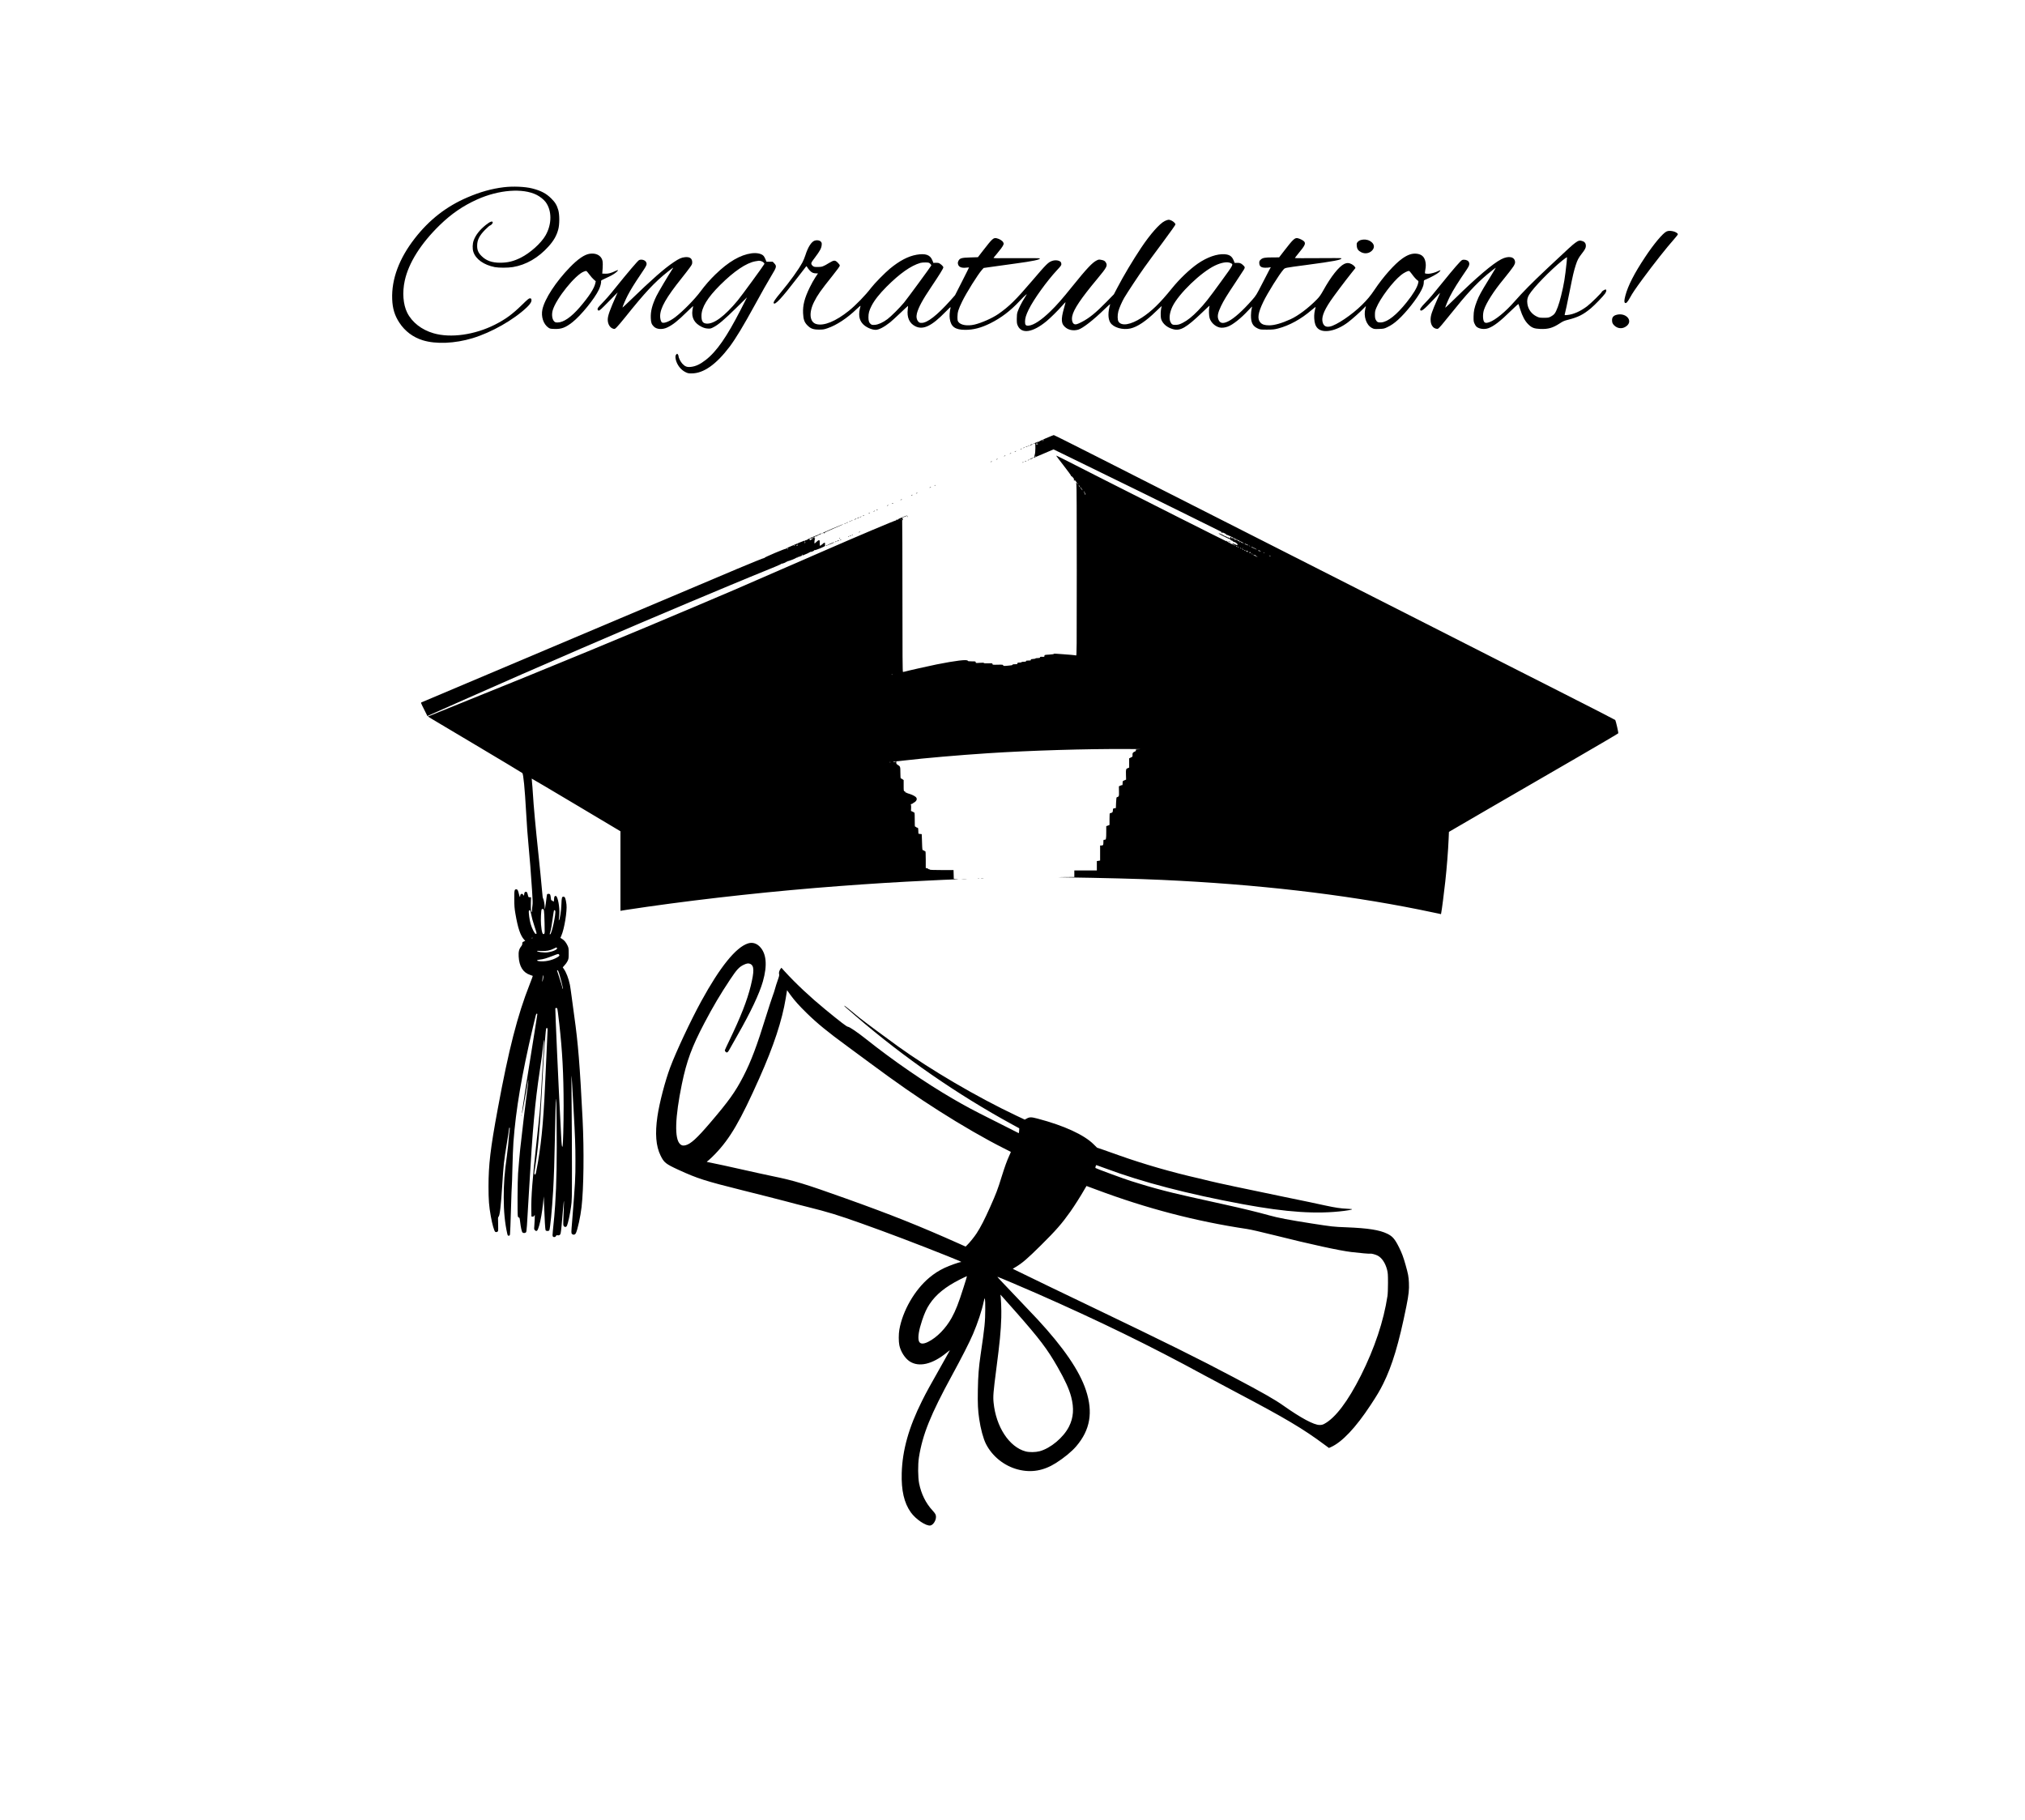 <?xml version="1.0" standalone="no"?>
<!DOCTYPE svg PUBLIC "-//W3C//DTD SVG 20010904//EN"
 "http://www.w3.org/TR/2001/REC-SVG-20010904/DTD/svg10.dtd">
<svg version="1.0" xmlns="http://www.w3.org/2000/svg"
 width="4948pt" height="4447pt" viewBox="0 0 4948 4447"
 preserveAspectRatio="xMidYMid meet">

<g transform="translate(0,4447) scale(0.1,-0.1)"
fill="#000000" stroke="none">
<path d="M12310 39895 c-296 -36 -578 -115 -890 -249 -511 -219 -931 -546
-1284 -1000 -383 -491 -571 -996 -553 -1484 8 -230 61 -404 177 -579 135 -206
331 -353 568 -427 321 -100 785 -81 1218 50 464 140 1005 448 1330 757 83 78
119 141 109 187 -6 25 -11 30 -37 30 -26 0 -56 -25 -197 -163 -233 -228 -404
-352 -661 -482 -494 -248 -1078 -330 -1495 -209 -292 84 -526 267 -644 501
-101 202 -124 496 -61 785 95 435 393 907 856 1358 284 276 567 470 913 626
529 238 1117 283 1456 111 78 -39 172 -114 215 -171 158 -209 158 -544 0 -819
-108 -189 -375 -429 -605 -544 -176 -88 -318 -123 -505 -123 -202 0 -342 51
-456 166 -76 76 -105 144 -105 245 -1 144 53 251 197 397 56 56 109 102 117
102 20 0 67 49 67 70 0 50 -64 28 -172 -59 -148 -119 -246 -245 -294 -377 -29
-80 -33 -204 -7 -280 60 -180 256 -318 523 -371 101 -19 320 -19 442 1 324 53
625 228 874 507 126 141 194 260 235 414 33 119 33 357 1 470 -36 123 -76 190
-172 285 -123 123 -253 191 -465 245 -177 45 -470 57 -695 30z"/>
<path d="M28459 39068 c-126 -62 -353 -320 -577 -655 -200 -300 -432 -688
-579 -971 l-86 -164 -174 -178 c-263 -270 -428 -404 -613 -499 -112 -57 -144
-66 -181 -51 -46 20 -68 104 -49 196 32 163 214 434 615 914 232 279 253 319
205 397 -24 39 -45 51 -116 64 -51 10 -60 8 -108 -15 -105 -52 -244 -199 -592
-631 -248 -309 -381 -460 -535 -610 -222 -216 -408 -339 -531 -352 -73 -7 -93
14 -92 101 1 82 25 159 89 291 123 252 444 697 697 969 86 92 102 114 102 141
0 18 -7 41 -14 51 -37 43 -132 56 -211 29 -97 -34 -140 -77 -483 -479 -404
-474 -569 -636 -831 -818 -146 -101 -406 -217 -582 -259 -174 -41 -339 -14
-395 64 -20 28 -23 44 -23 127 1 112 23 185 116 375 102 210 381 656 481 769
l43 48 235 33 c129 19 372 52 540 75 424 57 610 96 599 125 -3 7 -200 9 -574
6 -557 -3 -570 -3 -554 15 9 11 43 51 76 91 84 99 142 178 158 217 12 29 12
37 -3 66 -19 38 -94 84 -159 98 -78 18 -106 -8 -333 -301 l-125 -162 -185 -6
c-226 -6 -264 -19 -297 -97 -10 -25 -11 -42 -3 -72 18 -67 87 -94 203 -80 34
4 63 6 65 5 1 -1 -75 -155 -170 -341 l-172 -338 -116 -131 c-322 -359 -560
-545 -698 -545 -47 0 -58 4 -82 30 -44 47 -56 119 -36 200 38 149 138 333 355
655 195 290 291 445 291 471 0 29 -82 102 -124 109 -17 3 -51 4 -75 3 l-44 -3
-24 60 c-52 137 -167 178 -386 140 -206 -36 -415 -145 -652 -340 -121 -100
-378 -361 -460 -469 -135 -178 -373 -423 -540 -558 -322 -259 -613 -379 -798
-327 -165 45 -188 278 -55 543 86 170 155 269 452 641 116 145 176 228 176
244 0 15 -17 41 -49 72 -67 67 -91 66 -213 -7 -146 -89 -170 -97 -273 -98 -78
-1 -94 2 -122 22 -18 13 -34 35 -38 53 -6 27 3 43 89 157 121 160 156 226 163
301 5 50 2 60 -19 85 -28 33 -95 45 -151 26 -80 -26 -165 -158 -227 -355 -17
-55 -50 -134 -72 -175 -99 -182 -295 -454 -532 -739 -137 -164 -182 -231 -172
-257 25 -65 191 112 590 632 110 142 203 263 207 268 4 4 15 -6 24 -24 10 -18
37 -55 62 -81 48 -52 88 -69 159 -69 l42 0 -65 -97 c-36 -54 -98 -165 -138
-248 -127 -262 -171 -434 -162 -630 7 -152 32 -221 106 -296 80 -80 141 -103
286 -103 98 0 120 4 205 33 222 75 483 248 714 471 73 69 97 88 92 70 -56
-197 -39 -332 55 -434 73 -80 216 -146 316 -146 76 0 206 67 353 184 35 28
148 131 250 228 101 97 186 175 188 174 1 -2 -2 -39 -7 -83 -25 -198 39 -342
183 -415 191 -97 399 2 735 347 109 113 133 133 128 109 -24 -107 -30 -199
-19 -275 28 -194 133 -269 377 -269 203 0 387 48 613 160 263 131 490 303 711
539 62 67 131 135 152 152 39 31 39 30 -27 -73 -70 -110 -140 -248 -170 -338
-14 -41 -19 -84 -19 -170 0 -100 3 -122 24 -168 95 -210 367 -168 703 110 93
77 278 259 376 371 47 53 87 96 88 94 2 -2 -14 -66 -36 -143 -83 -290 -73
-396 48 -485 80 -59 193 -75 300 -44 109 33 369 235 636 495 82 80 146 136
143 125 -57 -188 -56 -355 3 -448 77 -122 304 -187 495 -143 168 39 378 180
619 415 82 80 147 139 143 130 -18 -51 -29 -149 -25 -226 3 -73 9 -97 33 -142
52 -94 151 -165 277 -197 172 -44 316 40 700 407 97 93 178 169 181 169 3 0 1
-17 -4 -37 -14 -61 -10 -202 7 -263 29 -106 129 -202 239 -231 52 -15 136 -6
206 20 125 47 323 204 500 396 46 50 86 91 90 93 4 2 0 -23 -8 -55 -8 -32 -15
-103 -16 -158 -1 -179 42 -264 165 -321 62 -28 67 -29 228 -29 148 1 176 4
270 28 279 74 559 228 819 451 80 68 103 84 97 65 -28 -99 -38 -181 -33 -269
6 -117 32 -191 85 -243 134 -131 456 -67 739 147 104 78 313 265 391 349 23
26 44 47 46 47 2 0 -3 -26 -11 -57 -51 -188 21 -404 157 -476 53 -28 59 -29
175 -25 114 4 125 6 197 40 98 46 174 98 268 183 196 175 472 526 570 723 45
90 60 141 60 200 0 43 1 43 53 64 113 47 271 133 315 173 54 50 52 65 -6 36
-80 -41 -189 -71 -254 -71 -35 0 -68 4 -74 8 -8 5 -8 27 2 82 18 99 17 154 -1
225 -27 104 -91 159 -200 174 -114 16 -226 -21 -362 -118 -187 -132 -465 -446
-674 -758 -101 -151 -175 -240 -309 -373 -244 -242 -628 -501 -786 -530 -91
-16 -142 10 -170 87 -43 121 11 278 186 539 78 116 349 478 512 682 l99 124
-18 30 c-10 17 -42 44 -70 60 -64 36 -124 39 -186 9 -131 -64 -324 -306 -512
-646 -62 -110 -94 -157 -154 -218 -201 -207 -461 -404 -647 -488 -215 -98
-394 -149 -520 -149 -110 0 -173 20 -217 69 -80 88 -59 235 72 506 100 209
388 670 488 783 46 51 8 43 563 117 678 90 878 128 855 165 -2 4 -259 5 -570
2 -311 -3 -565 -2 -565 3 0 4 40 55 88 114 159 191 182 241 137 292 -25 27
-102 66 -154 78 -71 16 -114 -24 -336 -312 l-120 -156 -163 -1 c-188 0 -240
-10 -288 -55 -28 -27 -34 -40 -34 -73 0 -89 42 -124 150 -124 38 0 84 3 101 7
l32 7 -35 -63 c-20 -35 -100 -190 -178 -344 -140 -272 -146 -283 -244 -395
-229 -261 -440 -450 -580 -520 -140 -71 -217 -52 -251 63 -21 70 -1 158 70
306 70 144 131 245 355 581 97 146 189 286 204 312 32 54 29 65 -33 121 -42
37 -76 48 -149 44 l-43 -2 -24 59 c-42 103 -101 144 -219 153 -186 14 -429
-71 -658 -229 -196 -136 -447 -375 -631 -603 -298 -368 -498 -562 -740 -719
-269 -175 -495 -212 -567 -93 -25 41 -27 153 -4 246 20 80 90 241 146 336 82
138 358 556 491 741 74 104 276 380 450 613 205 277 313 430 310 440 -18 51
-109 110 -169 111 -17 0 -60 -14 -95 -32z m-5729 -1043 c17 -16 28 -35 26 -41
-10 -26 -590 -816 -667 -909 -108 -130 -315 -336 -404 -403 -111 -83 -224
-134 -309 -140 -63 -4 -74 -1 -100 19 -41 32 -56 77 -56 166 0 100 18 166 75
278 67 133 190 290 365 466 326 326 594 516 830 585 25 7 82 12 127 11 76 -2
84 -4 113 -32z m7337 18 c76 -35 82 -22 -228 -449 -315 -435 -405 -548 -564
-713 -142 -147 -258 -239 -371 -297 -76 -39 -103 -47 -162 -52 -86 -6 -114 8
-143 71 -40 88 -19 237 52 382 156 314 695 833 1036 996 158 76 302 99 380 62z
m4425 -261 c54 -76 111 -140 147 -165 24 -16 24 -18 13 -68 -25 -106 -122
-268 -279 -463 -248 -311 -463 -481 -621 -494 -77 -6 -106 7 -135 63 -16 31
-21 58 -21 125 0 72 5 97 32 163 96 237 403 645 608 808 65 52 156 99 189 98
13 0 36 -23 67 -67z"/>
<path d="M40720 38813 c-91 -43 -313 -308 -523 -626 -265 -398 -419 -701 -482
-942 -29 -112 -31 -157 -10 -175 26 -22 63 16 123 126 61 112 130 214 310 459
270 367 587 768 766 969 54 60 96 116 94 124 -5 25 -63 59 -119 71 -70 15
-118 13 -159 -6z"/>
<path d="M33255 38606 c-32 -9 -60 -26 -78 -46 -27 -30 -29 -38 -25 -95 5 -78
35 -122 110 -159 90 -45 193 -29 262 40 78 79 57 175 -51 236 -63 36 -144 44
-218 24z"/>
<path d="M38491 38537 c-81 -61 -135 -110 -671 -613 -384 -360 -607 -586 -818
-826 -214 -245 -461 -447 -607 -499 -61 -21 -88 -24 -115 -9 -47 25 -58 189
-21 306 56 172 240 461 470 739 95 114 223 281 260 339 19 31 31 63 31 84 0
137 -152 172 -336 78 -211 -109 -605 -444 -1130 -959 -129 -126 -236 -228
-238 -226 -7 7 59 169 109 269 82 163 204 358 424 679 58 85 67 138 31 184
-28 35 -108 52 -154 33 -34 -14 -200 -204 -480 -551 -255 -315 -296 -364 -416
-489 -112 -116 -141 -160 -125 -185 23 -39 94 17 315 252 91 97 166 174 168
172 1 -1 -27 -69 -64 -151 -138 -312 -169 -404 -168 -509 1 -78 21 -135 62
-178 31 -33 93 -52 121 -38 27 15 115 118 313 366 373 468 619 735 883 956
102 85 215 172 215 166 0 -3 -77 -130 -171 -283 -188 -305 -242 -403 -294
-539 -59 -154 -77 -237 -79 -370 -1 -106 2 -126 22 -170 12 -27 30 -58 40 -68
56 -62 194 -84 296 -48 133 47 292 168 553 425 116 113 184 173 187 165 3 -8
21 -65 41 -126 54 -171 115 -285 194 -364 88 -88 145 -110 297 -117 192 -8
307 25 479 138 75 49 107 63 190 84 254 64 379 126 567 283 94 78 307 299 348
361 33 50 39 89 15 98 -15 6 -95 -42 -95 -57 0 -19 -273 -288 -359 -352 -166
-125 -336 -200 -483 -214 -66 -6 -70 -5 -65 13 15 50 62 270 126 591 75 378
96 465 143 613 40 125 66 175 146 279 82 105 102 144 102 194 0 56 -23 92 -70
111 -74 29 -110 22 -189 -37z m-210 -469 c-42 -397 -65 -535 -137 -828 -51
-208 -110 -371 -158 -433 -19 -26 -55 -53 -91 -72 -55 -28 -66 -30 -169 -30
-103 0 -115 2 -177 31 -125 60 -209 173 -228 310 -13 86 0 153 42 222 104 173
519 600 815 839 58 46 107 81 110 79 2 -3 -1 -56 -7 -118z"/>
<path d="M18362 38280 c-274 -38 -561 -205 -879 -513 -137 -133 -249 -261
-366 -418 -149 -200 -433 -488 -622 -632 -143 -108 -289 -162 -327 -121 -22
25 -38 88 -38 149 1 198 146 454 536 941 71 89 156 199 188 244 53 73 60 88
60 130 0 95 -59 137 -176 126 -85 -8 -146 -35 -278 -124 -233 -157 -514 -403
-1060 -931 -104 -101 -190 -180 -190 -177 0 22 80 208 129 301 83 156 153 269
317 513 152 224 160 243 129 301 -25 49 -120 73 -172 44 -32 -18 -279 -308
-572 -672 -160 -199 -215 -262 -369 -423 -61 -64 -73 -82 -70 -105 2 -21 9
-29 28 -31 20 -3 59 32 243 220 l219 223 -27 -60 c-164 -368 -215 -510 -215
-605 0 -109 53 -198 132 -222 39 -11 39 -11 89 38 28 27 121 137 207 244 480
601 719 856 1032 1105 140 111 151 118 129 85 -115 -177 -355 -582 -400 -675
-105 -217 -144 -374 -137 -539 5 -110 18 -148 71 -203 68 -72 208 -83 329 -26
137 64 260 162 487 386 85 84 151 145 148 135 -3 -9 -11 -52 -17 -95 -28 -188
48 -324 228 -411 55 -26 91 -36 143 -40 66 -4 75 -3 144 33 116 59 268 188
554 470 l264 260 -153 -300 c-341 -666 -587 -1021 -855 -1230 -139 -108 -248
-159 -371 -171 -87 -9 -139 11 -202 80 -45 50 -92 144 -92 185 0 9 -7 27 -16
39 -15 22 -17 22 -34 7 -27 -24 -32 -60 -19 -124 27 -131 122 -257 238 -314
60 -29 74 -32 156 -31 288 1 598 221 924 653 150 200 345 524 611 1011 158
289 324 584 413 730 123 202 129 227 68 293 l-40 42 -76 0 -77 0 -24 59 c-13
33 -34 71 -47 84 -50 55 -167 79 -295 62z m231 -189 c45 -11 90 -49 84 -71 -6
-23 -560 -782 -650 -890 -321 -387 -583 -582 -764 -567 -91 7 -123 56 -123
189 0 205 144 442 457 754 339 337 636 538 858 579 87 16 91 17 138 6z"/>
<path d="M14407 38269 c-126 -19 -286 -128 -482 -330 -344 -355 -616 -772
-672 -1032 -36 -173 24 -357 145 -442 41 -28 50 -30 152 -33 168 -6 267 32
435 163 208 163 542 573 649 799 36 76 61 174 52 204 -5 15 13 27 101 67 60
27 137 65 172 85 66 36 141 98 141 118 0 5 -27 -3 -60 -19 -109 -52 -175 -70
-253 -67 l-72 3 3 30 c14 172 14 255 -2 303 -39 116 -158 174 -309 151z m-8
-504 c34 -47 84 -103 110 -126 l48 -41 -10 -47 c-27 -129 -153 -323 -381 -589
-210 -243 -398 -372 -542 -372 -48 0 -60 4 -84 28 -50 51 -65 168 -34 273 85
285 554 868 761 943 21 8 45 15 54 15 10 1 43 -35 78 -84z"/>
<path d="M39488 36774 c-65 -20 -98 -61 -98 -124 0 -62 11 -89 51 -130 84 -84
203 -93 297 -22 181 133 -14 349 -250 276z"/>
<path d="M25558 33762 c-97 -42 -175 -80 -172 -84 3 -4 -1 -5 -9 -3 -7 3 -42
-8 -78 -24 -42 -19 -56 -30 -41 -30 12 -1 22 4 22 9 0 6 4 10 9 10 15 0 13
-220 -3 -272 -8 -27 -12 -48 -8 -48 3 0 -3 -9 -13 -20 -10 -11 -16 -20 -14
-20 3 0 114 47 248 105 l243 104 182 -88 c207 -101 1306 -638 1971 -963 248
-122 758 -373 1135 -560 377 -187 718 -356 757 -375 63 -31 71 -38 60 -52 -11
-14 -10 -14 6 -2 15 12 24 11 67 -9 27 -13 46 -28 43 -33 -3 -6 -1 -7 5 -3 6
4 109 -43 229 -104 120 -61 209 -108 198 -104 -11 4 -28 7 -38 8 -10 2 -22 7
-25 12 -11 16 -75 43 -87 37 -5 -4 -7 -3 -3 2 12 13 -43 38 -56 25 -5 -5 -14
-10 -20 -10 -5 0 -1 7 10 15 19 14 19 14 -1 16 -11 1 -24 1 -28 0 -5 -1 -6 3
-3 8 9 14 -16 20 -39 8 -11 -5 -17 -6 -13 -2 9 9 -9 35 -23 35 -5 0 -9 -9 -9
-21 0 -19 -1 -19 -22 -5 -12 9 -30 16 -39 16 -10 0 -19 4 -21 9 -1 5 -12 11
-23 13 -11 1 -22 5 -25 8 -3 3 -32 18 -64 35 -71 35 -118 46 -68 15 54 -33
231 -120 244 -120 7 0 19 -9 26 -20 7 -11 21 -20 32 -20 12 0 23 -7 26 -15 4
-8 12 -15 20 -15 30 0 94 -46 94 -67 0 -19 -19 -16 -74 12 -37 19 -52 22 -60
14 -8 -9 -8 -10 2 -5 6 4 12 3 12 -2 0 -5 14 -15 30 -22 17 -7 33 -17 36 -22
3 -5 -42 15 -100 44 -57 28 -103 55 -100 59 2 4 -1 11 -7 15 -8 4 -9 3 -5 -4
4 -7 4 -12 0 -12 -11 0 -2098 1051 -2994 1507 -999 509 -1171 596 -1175 591
-2 -1 82 -112 186 -246 108 -138 187 -248 183 -254 -4 -6 -3 -8 3 -5 6 4 25
-12 43 -34 26 -33 30 -43 19 -50 -11 -7 -11 -9 -1 -9 7 0 10 -5 6 -12 -4 -7
-3 -8 5 -4 6 4 9 13 5 19 -3 7 10 -6 29 -27 19 -22 33 -46 30 -54 -5 -11 -7
-11 -14 0 -6 9 -9 9 -9 1 0 -6 5 -15 10 -18 7 -4 10 -715 10 -2101 0 -1991 -1
-2095 -17 -2090 -23 7 -199 23 -328 31 -55 3 -126 8 -157 11 -36 4 -58 2 -58
-4 0 -6 -50 -13 -115 -17 -113 -7 -115 -8 -115 -32 0 -23 -3 -24 -52 -22 -43
3 -54 0 -56 -14 -3 -14 -15 -17 -58 -17 -30 0 -54 -4 -54 -10 0 -5 -26 -10
-57 -12 -49 -3 -58 -6 -55 -20 2 -16 -6 -18 -58 -18 -47 0 -60 -3 -60 -15 0
-12 -13 -15 -55 -15 -30 0 -55 -4 -55 -10 0 -5 -22 -10 -50 -10 -43 0 -50 -3
-50 -20 0 -18 -7 -20 -60 -20 -44 0 -60 -4 -60 -14 0 -10 -29 -15 -112 -22
-103 -9 -111 -8 -116 9 -4 16 -16 18 -133 15 -123 -3 -129 -2 -129 17 0 19 -6
20 -105 17 -72 -2 -105 0 -105 8 0 8 -29 9 -100 4 -98 -7 -100 -6 -100 15 0
20 -5 21 -94 21 -75 0 -95 3 -100 15 -14 37 -293 3 -761 -90 -179 -36 -708
-155 -775 -175 -19 -5 -40 -10 -47 -10 -10 0 -13 379 -13 1846 0 1015 -3 1850
-6 1855 -3 5 0 9 6 9 6 0 8 5 5 10 -3 6 -1 10 5 10 6 0 4 7 -5 17 -16 15 -16
17 0 26 9 5 22 10 28 12 20 4 87 35 87 40 0 3 -21 -4 -47 -14 -135 -53 -182
-75 -178 -81 3 -4 -1 -8 -8 -7 -34 1 -48 -4 -41 -15 4 -6 3 -8 -4 -4 -12 7
-932 -382 -1802 -762 -705 -307 -2147 -935 -2165 -942 -11 -4 -387 -164 -835
-355 -1578 -672 -3867 -1618 -5644 -2331 -538 -217 -981 -396 -984 -399 -7 -7
-139 73 1143 -689 627 -373 1148 -686 1157 -695 26 -24 60 -371 93 -961 21
-369 33 -526 60 -820 28 -287 55 -641 85 -1087 16 -230 18 -318 10 -365 -5
-35 -10 -84 -10 -110 0 -26 -4 -49 -9 -53 -16 -9 -23 77 -20 223 l4 137 -32 0
c-30 0 -33 3 -44 50 -15 66 -26 85 -47 85 -24 0 -42 -19 -42 -46 0 -12 -3 -30
-6 -39 -6 -14 -8 -13 -18 7 -23 46 -76 30 -76 -24 0 -45 -15 -25 -29 39 -21
93 -36 123 -64 123 -48 0 -52 -17 -51 -234 0 -170 4 -226 27 -361 60 -352 121
-535 215 -637 l25 -27 -37 -17 c-31 -15 -36 -22 -34 -49 1 -22 -7 -43 -29 -71
-51 -64 -67 -129 -60 -247 13 -240 106 -391 277 -448 36 -12 67 -23 68 -25 2
-1 -32 -94 -76 -206 -297 -751 -513 -1593 -781 -3048 -179 -966 -225 -1361
-225 -1895 0 -324 12 -481 55 -718 37 -209 85 -374 111 -388 23 -12 55 -3 66
19 5 9 6 89 3 177 -6 144 -5 161 11 175 29 25 57 261 88 745 35 549 39 590
116 1061 30 182 54 341 54 353 0 13 4 19 10 16 6 -4 9 -14 6 -23 -5 -17 -29
-259 -41 -412 -4 -47 -17 -161 -30 -255 -60 -431 -77 -664 -77 -1010 0 -350
27 -626 85 -885 11 -48 15 -55 37 -55 20 0 25 7 31 35 4 19 15 294 24 610 9
316 18 577 21 581 2 4 9 196 14 427 5 231 17 516 25 633 59 796 200 1632 475
2804 78 336 78 335 95 335 19 0 20 11 -15 -202 -221 -1367 -356 -2235 -347
-2244 4 -4 47 225 104 551 50 290 51 292 51 265 1 -14 -3 -54 -7 -90 -47 -348
-152 -1220 -191 -1590 -14 -130 -36 -390 -52 -595 -13 -185 -18 -1002 -5
-1047 5 -18 14 -28 25 -28 16 0 20 -15 30 -100 17 -147 41 -253 60 -267 23
-18 66 -16 84 5 16 18 21 79 78 1082 82 1431 142 2098 260 2875 42 273 60 415
81 605 13 119 34 193 24 85 -9 -100 -51 -792 -75 -1245 -18 -329 -37 -536
-120 -1280 -90 -815 -124 -1266 -118 -1570 l3 -165 27 -3 c21 -2 30 3 43 25
15 26 15 21 10 -92 -3 -66 -8 -148 -11 -182 -5 -53 -3 -64 15 -82 45 -45 67
-21 106 114 36 126 72 329 93 535 l19 175 6 -190 c14 -388 28 -618 38 -636 12
-23 71 -26 89 -4 21 26 67 494 95 965 20 353 33 745 45 1360 20 1057 32 1163
40 350 10 -913 -1 -1544 -36 -2060 -14 -207 -22 -307 -56 -632 -10 -96 -10
-119 2 -133 19 -23 63 -15 75 13 8 19 15 22 41 17 22 -4 38 0 53 12 19 16 24
38 41 208 10 105 26 285 35 400 10 116 19 212 21 214 6 7 5 -71 -7 -340 -10
-233 -9 -252 7 -270 29 -32 63 -25 80 18 26 62 72 280 96 453 22 160 23 189
23 950 0 432 -4 1118 -8 1525 -4 406 -6 737 -3 735 2 -3 9 -95 15 -205 6 -110
22 -396 36 -635 37 -658 45 -882 45 -1244 1 -428 -5 -523 -81 -1483 -23 -277
-23 -282 -4 -303 30 -33 76 -24 97 20 41 85 112 408 137 630 53 460 64 1390
26 2145 -67 1329 -110 1867 -205 2535 -22 151 -50 366 -64 476 -14 111 -33
237 -41 280 -33 159 -93 313 -151 391 -13 17 -24 33 -24 36 0 2 21 25 46 52
26 26 58 73 73 104 24 51 26 67 26 186 0 121 -2 134 -27 188 -36 77 -78 129
-132 163 l-43 27 23 54 c73 164 144 604 125 763 -18 142 -36 190 -72 190 -40
0 -46 -22 -52 -187 -5 -159 -37 -367 -59 -388 -8 -7 -9 -2 -4 15 3 14 9 77 13
140 9 167 -35 406 -79 434 -24 15 -48 -10 -48 -49 0 -18 -3 -46 -6 -63 -6 -29
-6 -30 -25 -11 -10 10 -25 19 -33 19 -9 0 -15 19 -18 65 -3 36 -11 72 -18 80
-16 20 -66 19 -74 -1 -3 -8 -15 -92 -26 -187 -21 -175 -30 -214 -30 -136 -1
68 -19 180 -35 213 -16 30 -17 40 -36 256 -12 143 -50 528 -79 800 -76 717
-122 1217 -140 1525 -6 99 -15 220 -21 269 -5 49 -8 90 -7 91 2 2 490 -287
1086 -642 l1082 -645 0 -972 0 -972 142 23 c78 12 315 48 527 78 1455 207
3119 387 4681 504 705 54 1481 102 2110 131 124 6 308 15 410 20 102 6 237 11
300 12 102 1 107 2 45 7 l-70 6 -3 108 -3 107 -289 0 c-187 0 -290 4 -290 10
0 6 -9 10 -20 10 -11 0 -20 4 -20 9 0 5 -13 11 -30 15 l-30 6 0 205 c0 161 -3
205 -13 205 -7 0 -19 6 -25 12 -7 7 -20 13 -30 13 -15 0 -18 20 -23 195 -3
107 -6 196 -7 198 -1 1 -5 1 -9 0 -5 -1 -22 1 -40 5 l-32 6 -3 73 c-3 65 -5
73 -23 73 -11 0 -24 6 -28 13 -4 6 -15 12 -23 12 -12 0 -14 25 -13 165 0 90
-2 168 -5 173 -2 4 -23 17 -46 28 l-41 19 3 73 c2 39 0 72 -4 72 -4 0 -5 7 -1
16 3 8 12 13 19 10 8 -3 14 -2 14 2 0 4 16 16 36 27 79 42 97 105 42 147 -39
29 -104 59 -170 77 -27 8 -48 17 -48 22 0 5 -7 5 -17 2 -11 -4 -14 -3 -9 5 4
7 -3 17 -18 24 -26 11 -26 11 -26 144 l0 133 -29 20 c-16 12 -34 21 -40 21 -7
0 -11 45 -11 138 -1 150 -2 154 -62 191 -32 19 -38 28 -38 55 l0 33 68 6 c37
4 105 11 152 17 444 53 1330 130 2025 175 1032 67 2387 108 3400 103 231 -1
371 -4 311 -5 -103 -4 -108 -5 -103 -24 4 -16 -2 -24 -27 -34 -46 -20 -59 -39
-54 -84 3 -38 2 -40 -39 -60 l-43 -21 0 -113 0 -113 -35 -14 c-44 -17 -47 -29
-43 -168 l3 -112 -42 -18 c-43 -17 -43 -17 -43 -70 0 -30 -4 -51 -9 -47 -5 3
-26 -2 -46 -12 l-36 -17 2 -121 c2 -128 2 -128 -56 -148 -6 -2 -12 -60 -15
-133 l-5 -129 -35 -5 c-34 -5 -35 -7 -38 -51 -2 -38 -7 -48 -28 -58 -14 -6
-31 -11 -39 -11 -13 0 -15 -25 -15 -143 l0 -144 -40 -16 -40 -15 0 -135 c0
-177 -4 -197 -41 -197 -29 0 -29 0 -29 -64 0 -68 -6 -76 -56 -76 l-24 0 0
-184 0 -183 -40 -7 -40 -6 0 -115 0 -115 -275 0 -275 0 0 -80 0 -80 -237 -2
c-160 -2 -187 -3 -83 -5 1034 -15 1871 -36 2455 -63 2327 -107 4412 -348 6290
-725 231 -47 446 -91 477 -99 l57 -13 5 26 c15 69 70 495 100 771 36 325 71
766 82 1043 l7 169 36 22 c39 25 1412 821 3055 1772 571 331 1042 608 1047
616 7 13 -58 299 -74 325 -4 6 -564 293 -1244 638 -681 345 -1350 685 -1488
755 -137 71 -990 504 -1895 963 -905 459 -2254 1143 -2997 1521 -744 377
-1959 994 -2700 1370 -742 376 -1806 916 -2365 1200 -560 284 -1023 516 -1030
515 -7 0 -93 -35 -190 -77z m-61 -56 c0 -8 -6 -12 -15 -9 -11 5 -11 7 0 14 7
5 13 9 14 9 0 0 1 -6 1 -14z m-157 -61 c-7 -8 -17 -15 -23 -15 -6 0 -2 7 9 15
25 19 30 19 14 0z m17 -27 c0 -13 -1 -17 -4 -10 -4 9 -8 10 -18 2 -10 -8 -15
-8 -21 1 -4 7 -3 9 3 6 6 -4 16 0 23 8 16 19 16 19 17 -7z m-47 -292 c0 -3 -4
-8 -10 -11 -5 -3 -10 -1 -10 4 0 6 5 11 10 11 6 0 10 -2 10 -4z m1031 -683
c13 -16 12 -17 -3 -4 -17 13 -22 21 -14 21 2 0 10 -8 17 -17z m38 -47 c9 -11
9 -16 0 -22 -7 -4 -9 -3 -5 4 3 6 -2 15 -11 21 -10 6 -13 11 -7 11 6 0 17 -6
23 -14z m48 -64 c20 -24 26 -39 18 -39 -8 0 -12 4 -9 8 2 4 -1 11 -8 16 -12 8
-42 53 -35 53 2 0 18 -17 34 -38z m68 -82 c3 -5 1 -10 -4 -10 -6 0 -11 5 -11
10 0 6 2 10 4 10 3 0 8 -4 11 -10z m25 -39 c7 -14 7 -22 0 -26 -6 -4 -10 -3
-9 2 4 21 -2 34 -13 27 -7 -4 -8 -3 -4 4 10 16 14 15 26 -7z m-4495 -639 c-3
-3 -11 0 -18 7 -9 10 -8 11 6 5 10 -3 15 -9 12 -12z m8266 -549 c13 -16 12
-17 -3 -4 -17 13 -22 21 -14 21 2 0 10 -8 17 -17z m215 -80 c-2 -3 -21 4 -42
13 -22 9 -43 16 -47 15 -5 -1 -6 3 -2 8 3 6 23 2 50 -11 25 -12 43 -23 41 -25z
m39 -21 c-3 -3 -11 0 -18 7 -9 10 -8 11 6 5 10 -3 15 -9 12 -12z m-315 -2 c0
-5 -7 -7 -15 -4 -8 4 -15 8 -15 10 0 2 7 4 15 4 8 0 15 -4 15 -10z m35 -20 c3
-6 -1 -7 -9 -4 -18 7 -21 14 -7 14 6 0 13 -4 16 -10z m398 -29 c26 -13 47 -25
47 -27 0 -5 -37 10 -75 30 -16 9 -36 16 -42 16 -7 0 -13 5 -13 10 0 7 6 7 18
2 9 -5 38 -19 65 -31z m-338 -1 c3 -6 -1 -7 -9 -4 -18 7 -21 14 -7 14 6 0 13
-4 16 -10z m45 6 c0 -2 -8 -10 -17 -17 -16 -13 -17 -12 -4 4 13 16 21 21 21
13z m15 -36 c3 -6 -1 -7 -9 -4 -18 7 -21 14 -7 14 6 0 13 -4 16 -10z m45 -20
c0 -5 -7 -7 -15 -4 -8 4 -15 8 -15 10 0 2 7 4 15 4 8 0 15 -4 15 -10z m350 -5
c17 -9 30 -18 30 -21 0 -2 -9 0 -20 6 -11 6 -26 8 -32 4 -6 -4 -8 -3 -4 4 3 5
0 13 -6 15 -7 3 -9 6 -5 6 4 1 21 -6 37 -14z m-288 -27 c-7 -7 -17 -6 -32 5
-15 10 -18 16 -8 20 20 7 52 -13 40 -25z m53 -8 c-3 -5 -1 -10 5 -10 6 0 8 -5
4 -12 -6 -9 -9 -9 -12 0 -2 7 -9 9 -15 5 -7 -4 -6 1 2 10 15 18 26 23 16 7z
m350 -28 c-3 -3 -11 0 -18 7 -9 10 -8 11 6 5 10 -3 15 -9 12 -12z m-290 -22
c3 -6 -1 -7 -9 -4 -18 7 -21 14 -7 14 6 0 13 -4 16 -10z m67 -24 c6 4 8 3 5
-3 -4 -6 7 -16 23 -23 17 -7 29 -15 26 -17 -5 -5 -106 45 -106 53 0 2 9 0 20
-6 11 -6 26 -8 32 -4z m378 -32 c0 -2 -9 0 -20 6 -11 6 -20 13 -20 16 0 2 9 0
20 -6 11 -6 20 -13 20 -16z m-9243 -2890 c-3 -3 -12 -4 -19 -1 -8 3 -5 6 6 6
11 1 17 -2 13 -5z m83 -2128 c0 -8 -61 -12 -66 -4 -3 4 11 8 30 8 20 0 36 -2
36 -4z m-133 -12 c-3 -3 -12 -4 -19 -1 -8 3 -5 6 6 6 11 1 17 -2 13 -5z
m-8465 -3634 c5 -25 11 -158 14 -295 6 -227 5 -252 -10 -264 -37 -31 -59 35
-76 224 -10 112 0 351 16 376 3 6 16 9 27 7 17 -2 24 -12 29 -48z m-311 -90
c10 -59 43 -180 76 -277 32 -94 57 -176 55 -182 -2 -6 -12 -11 -22 -11 -25 0
-92 132 -125 245 -27 93 -53 291 -41 320 3 9 13 15 23 13 12 -2 20 -27 34
-108z m586 94 c23 -61 -87 -574 -124 -574 -16 0 -16 -5 2 54 18 58 37 168 65
370 12 83 23 154 26 158 8 13 24 9 31 -8z m-557 -664 c0 -5 -5 -10 -11 -10 -5
0 -7 5 -4 10 3 6 8 10 11 10 2 0 4 -4 4 -10z m599 -244 c26 -31 -94 -88 -222
-106 -94 -14 -267 9 -267 35 0 2 46 1 103 -2 121 -7 219 11 307 56 68 35 65
34 79 17z m51 -161 c19 -23 7 -40 -54 -74 -124 -71 -305 -107 -440 -87 -67 10
-53 30 28 38 79 8 158 31 316 92 130 51 133 52 150 31z m4 -467 c28 -92 80
-294 90 -348 4 -25 3 -31 -4 -20 -5 8 -10 23 -10 32 0 9 -29 106 -65 215 -36
109 -65 199 -65 200 0 2 7 3 15 3 9 0 23 -28 39 -82z m-394 -128 c-7 -39 -14
-70 -17 -70 -6 0 6 127 15 149 12 32 13 -11 2 -79z m344 -719 c8 -12 22 -118
51 -371 76 -671 106 -1237 107 -2010 0 -465 -14 -986 -28 -999 -15 -15 -21 39
-33 262 -6 133 -16 321 -21 417 -45 844 -126 2654 -121 2698 1 14 37 17 45 3z
m-234 -533 c0 -29 -5 -127 -10 -218 -5 -91 -19 -385 -30 -655 -51 -1233 -95
-1758 -195 -2350 -46 -269 -54 -305 -70 -305 -25 0 -26 18 -6 137 75 443 122
966 166 1818 41 799 60 1100 91 1435 16 185 17 190 39 190 12 0 15 -12 15 -52z"/>
<path d="M30467 30999 c7 -7 15 -10 18 -7 3 3 -2 9 -12 12 -14 6 -15 5 -6 -5z"/>
<path d="M25191 33606 c-20 -11 -21 -14 -7 -19 10 -4 15 -3 11 3 -3 6 1 10 9
10 8 0 18 5 21 10 8 14 -5 12 -34 -4z"/>
<path d="M25130 33580 c-8 -5 -10 -10 -5 -10 6 0 17 5 25 10 8 5 11 10 5 10
-5 0 -17 -5 -25 -10z"/>
<path d="M25075 33555 c-25 -12 -26 -14 -5 -9 14 4 29 10 35 15 12 12 5 11
-30 -6z"/>
<path d="M25010 33530 c-8 -5 -10 -10 -5 -10 6 0 17 5 25 10 8 5 11 10 5 10
-5 0 -17 -5 -25 -10z"/>
<path d="M24940 33500 c-8 -5 -10 -10 -5 -10 6 0 17 5 25 10 8 5 11 10 5 10
-5 0 -17 -5 -25 -10z"/>
<path d="M24800 33440 c-8 -5 -10 -10 -5 -10 6 0 17 5 25 10 8 5 11 10 5 10
-5 0 -17 -5 -25 -10z"/>
<path d="M24680 33390 c-8 -5 -10 -10 -5 -10 6 0 17 5 25 10 8 5 11 10 5 10
-5 0 -17 -5 -25 -10z"/>
<path d="M24540 33330 c-8 -5 -10 -10 -5 -10 6 0 17 5 25 10 8 5 11 10 5 10
-5 0 -17 -5 -25 -10z"/>
<path d="M25214 33281 c3 -5 -8 -14 -26 -20 -17 -6 -29 -14 -26 -17 4 -3 23 3
43 14 30 15 34 20 21 25 -9 4 -15 3 -12 -2z"/>
<path d="M24350 33250 c-8 -5 -10 -10 -5 -10 6 0 17 5 25 10 8 5 11 10 5 10
-5 0 -17 -5 -25 -10z"/>
<path d="M25120 33230 c-8 -5 -10 -10 -5 -10 6 0 17 5 25 10 8 5 11 10 5 10
-5 0 -17 -5 -25 -10z"/>
<path d="M25050 33200 c-8 -5 -10 -10 -5 -10 6 0 17 5 25 10 8 5 11 10 5 10
-5 0 -17 -5 -25 -10z"/>
<path d="M24210 33190 c-8 -5 -10 -10 -5 -10 6 0 17 5 25 10 8 5 11 10 5 10
-5 0 -17 -5 -25 -10z"/>
<path d="M24985 33170 c-3 -6 1 -7 9 -4 18 7 21 14 7 14 -6 0 -13 -4 -16 -10z"/>
<path d="M22840 32610 c-9 -6 -10 -10 -3 -10 6 0 15 5 18 10 8 12 4 12 -15 0z"/>
<path d="M22720 32560 c-8 -5 -10 -10 -5 -10 6 0 17 5 25 10 8 5 11 10 5 10
-5 0 -17 -5 -25 -10z"/>
<path d="M22390 32420 c-8 -5 -10 -10 -5 -10 6 0 17 5 25 10 8 5 11 10 5 10
-5 0 -17 -5 -25 -10z"/>
<path d="M22270 32370 c-8 -5 -10 -10 -5 -10 6 0 17 5 25 10 8 5 11 10 5 10
-5 0 -17 -5 -25 -10z"/>
<path d="M22010 32260 c-8 -5 -10 -10 -5 -10 6 0 17 5 25 10 8 5 11 10 5 10
-5 0 -17 -5 -25 -10z"/>
<path d="M21800 32170 c-8 -5 -10 -10 -5 -10 6 0 17 5 25 10 8 5 11 10 5 10
-5 0 -17 -5 -25 -10z"/>
<path d="M21680 32120 c-8 -5 -10 -10 -5 -10 6 0 17 5 25 10 8 5 11 10 5 10
-5 0 -17 -5 -25 -10z"/>
<path d="M21420 32010 c-8 -5 -10 -10 -5 -10 6 0 17 5 25 10 8 5 11 10 5 10
-5 0 -17 -5 -25 -10z"/>
<path d="M21350 31980 c-8 -5 -10 -10 -5 -10 6 0 17 5 25 10 8 5 11 10 5 10
-5 0 -17 -5 -25 -10z"/>
<path d="M21230 31930 c-8 -5 -10 -10 -5 -10 6 0 17 5 25 10 8 5 11 10 5 10
-5 0 -17 -5 -25 -10z"/>
<path d="M21090 31870 c-8 -5 -10 -10 -5 -10 6 0 17 5 25 10 8 5 11 10 5 10
-5 0 -17 -5 -25 -10z"/>
<path d="M22165 31851 c-3 -5 -2 -12 3 -15 5 -3 9 1 9 9 0 17 -3 19 -12 6z"/>
<path d="M21020 31840 c-8 -5 -10 -10 -5 -10 6 0 17 5 25 10 8 5 11 10 5 10
-5 0 -17 -5 -25 -10z"/>
<path d="M20960 31815 c-14 -8 -20 -14 -15 -14 6 0 21 6 35 14 14 8 21 14 15
14 -5 0 -21 -6 -35 -14z"/>
<path d="M20890 31785 c-14 -8 -20 -14 -15 -14 6 0 21 6 35 14 14 8 21 14 15
14 -5 0 -21 -6 -35 -14z"/>
<path d="M20810 31750 c-9 -6 -10 -10 -3 -10 6 0 15 5 18 10 8 12 4 12 -15 0z"/>
<path d="M20760 31730 c-8 -5 -10 -10 -5 -10 6 0 17 5 25 10 8 5 11 10 5 10
-5 0 -17 -5 -25 -10z"/>
<path d="M20690 31700 c-8 -5 -10 -10 -5 -10 6 0 17 5 25 10 8 5 11 10 5 10
-5 0 -17 -5 -25 -10z"/>
<path d="M20640 31680 c-8 -5 -10 -10 -5 -10 6 0 17 5 25 10 8 5 11 10 5 10
-5 0 -17 -5 -25 -10z"/>
<path d="M20338 31553 c-137 -58 -248 -110 -248 -116 0 -5 7 -4 15 3 12 10 18
10 30 0 13 -11 14 -10 10 2 -5 12 42 36 212 108 218 92 257 110 238 109 -5 0
-121 -48 -257 -106z"/>
<path d="M20990 31470 c-8 -5 -10 -10 -5 -10 6 0 17 5 25 10 8 5 11 10 5 10
-5 0 -17 -5 -25 -10z"/>
<path d="M20020 31418 c-25 -11 -47 -23 -50 -27 -3 -3 -9 -6 -15 -6 -26 0
-244 -99 -238 -108 3 -6 1 -7 -6 -3 -6 4 -87 -24 -179 -63 -277 -116 -322
-137 -314 -146 4 -4 2 -5 -5 -1 -16 9 -544 -214 -536 -227 3 -6 1 -7 -6 -3 -6
4 -289 -110 -644 -259 -348 -147 -879 -372 -1182 -500 -302 -128 -739 -312
-970 -410 -231 -97 -550 -233 -710 -300 -159 -68 -830 -351 -1490 -630 -660
-279 -1684 -712 -2275 -962 -591 -250 -1085 -459 -1098 -464 -22 -8 -21 -11
60 -173 l82 -164 25 13 c15 7 444 198 955 424 1658 736 3953 1728 5421 2343
407 170 862 361 1010 423 149 62 360 150 470 195 110 45 259 105 330 135 72
30 201 83 288 118 86 35 154 67 150 72 -5 4 -3 5 3 2 15 -8 127 37 117 47 -4
4 1 4 11 0 15 -6 17 -4 11 6 -5 8 -4 11 3 6 13 -8 223 74 217 85 -3 4 5 5 17
1 16 -4 19 -2 13 8 -5 8 -4 11 2 7 14 -9 294 104 287 115 -3 4 3 5 12 1 13 -5
15 -3 9 7 -5 9 -4 11 4 6 16 -10 102 24 94 37 -4 6 -1 7 6 3 17 -11 272 94
263 108 -3 6 -5 25 -3 43 3 43 -15 43 -57 2 -18 -17 -32 -27 -32 -23 0 5 -5 1
-11 -8 -20 -34 -29 -17 -29 52 0 62 -2 70 -19 70 -11 0 -38 -18 -60 -40 -22
-22 -43 -40 -46 -40 -10 0 -3 92 8 115 5 11 6 17 2 13 -4 -4 -14 0 -22 10 -12
16 -14 16 -27 -2 -8 -10 -20 -15 -26 -11 -7 5 -2 12 16 21 22 12 30 12 42 2
13 -11 15 -10 9 5 -6 17 -4 18 32 21 10 0 27 9 38 18 10 10 28 19 40 21 21 3
75 36 58 36 -5 -1 -30 -10 -55 -21z m-175 -128 c-3 -5 -13 -6 -22 -3 -9 4 -14
2 -10 -3 3 -6 -3 -11 -14 -11 -24 -2 -26 34 -1 40 22 5 54 -11 47 -23z m-171
-38 c3 -5 -1 -9 -9 -9 -8 0 -12 4 -9 9 3 4 7 8 9 8 2 0 6 -4 9 -8z m3 -37 c0
-8 -4 -15 -9 -15 -10 0 -11 14 -1 23 9 10 10 9 10 -8z m-182 -45 c-3 -5 -12
-10 -18 -10 -7 0 -6 4 3 10 19 12 23 12 15 0z m-75 -24 c0 -2 -7 -7 -16 -10
-8 -3 -12 -2 -9 4 6 10 25 14 25 6z m74 -5 c-8 -8 -43 -8 -38 0 2 4 13 7 24 6
10 -1 17 -3 14 -6z m-241 -81 c3 -11 1 -18 -4 -14 -5 3 -9 12 -9 20 0 20 7 17
13 -6z m361 -152 c-3 -4 -9 -8 -15 -8 -5 0 -9 4 -9 8 0 5 7 9 15 9 8 0 12 -4
9 -9z"/>
<path d="M20820 31400 c-9 -6 -10 -10 -3 -10 6 0 15 5 18 10 8 12 4 12 -15 0z"/>
<path d="M20770 31380 c-8 -5 -10 -10 -5 -10 6 0 17 5 25 10 8 5 11 10 5 10
-5 0 -17 -5 -25 -10z"/>
<path d="M20725 31360 c-3 -6 1 -7 9 -4 18 7 21 14 7 14 -6 0 -13 -4 -16 -10z"/>
<path d="M20510 31320 c-9 -6 -10 -10 -3 -10 6 0 15 5 18 10 8 12 4 12 -15 0z"/>
<path d="M20530 31280 c-8 -5 -10 -10 -5 -10 6 0 17 5 25 10 8 5 11 10 5 10
-5 0 -17 -5 -25 -10z"/>
<path d="M20471 31259 c-13 -5 -21 -12 -18 -15 3 -3 18 1 34 10 31 17 21 20
-16 5z"/>
<path d="M30020 31240 c-8 -5 -10 -10 -5 -10 6 0 17 5 25 10 8 5 11 10 5 10
-5 0 -17 -5 -25 -10z"/>
<path d="M20406 31231 c-4 -5 3 -7 14 -4 23 6 26 13 6 13 -8 0 -17 -4 -20 -9z"/>
<path d="M30050 31230 c-9 -6 -10 -10 -3 -10 6 0 15 5 18 10 8 12 4 12 -15 0z"/>
<path d="M20330 31203 c-79 -36 -95 -41 -104 -36 -5 3 -6 1 -2 -5 5 -8 20 -6
54 7 85 34 117 49 102 50 -8 0 -31 -7 -50 -16z"/>
<path d="M20186 31141 c-4 -5 3 -7 14 -4 23 6 26 13 6 13 -8 0 -17 -4 -20 -9z"/>
<path d="M23898 23003 c6 -2 18 -2 25 0 6 3 1 5 -13 5 -14 0 -19 -2 -12 -5z"/>
<path d="M23973 23003 c15 -2 39 -2 55 0 15 2 2 4 -28 4 -30 0 -43 -2 -27 -4z"/>
<path d="M23508 22993 c28 -2 76 -2 105 0 28 2 5 3 -53 3 -58 0 -81 -1 -52 -3z"/>
<path d="M18275 21416 c-293 -93 -682 -574 -1140 -1411 -257 -470 -614 -1229
-760 -1620 -124 -333 -263 -864 -311 -1195 -61 -419 -37 -724 76 -955 85 -174
124 -205 440 -351 460 -211 643 -270 1560 -499 426 -106 901 -227 1055 -268
154 -42 398 -105 541 -140 508 -127 730 -195 1304 -399 639 -227 1362 -501
2110 -800 314 -125 364 -148 327 -148 -39 0 -279 -86 -394 -140 -147 -70 -257
-141 -379 -243 -356 -299 -648 -806 -729 -1268 -19 -109 -19 -288 0 -381 32
-154 136 -317 250 -393 227 -150 555 -74 903 209 45 36 82 65 82 62 0 -3 -47
-87 -104 -188 -416 -737 -464 -824 -576 -1048 -324 -647 -481 -1205 -497
-1766 -12 -424 58 -728 222 -959 121 -170 375 -340 479 -321 67 13 136 118
136 209 0 55 -14 80 -85 158 -165 179 -275 403 -327 661 -29 148 -32 462 -5
633 89 563 285 1048 807 2005 234 428 433 819 514 1010 116 271 219 583 262
792 29 143 39 98 38 -180 -1 -312 -13 -432 -113 -1112 -45 -305 -62 -519 -68
-872 -6 -321 2 -495 33 -700 35 -243 100 -481 164 -609 155 -307 450 -542 786
-628 324 -83 626 -30 926 160 200 127 385 279 495 408 341 398 416 831 237
1370 -157 475 -545 1042 -1182 1731 -64 69 -294 312 -512 540 -415 434 -477
500 -466 500 13 0 619 -257 956 -405 1533 -675 2791 -1289 4085 -1995 149 -81
520 -279 825 -440 1163 -613 1608 -878 2118 -1258 l114 -84 41 18 c277 121
611 474 979 1034 156 237 223 350 305 515 221 443 386 994 567 1895 57 283 70
408 62 575 -7 153 -19 215 -81 434 -53 191 -94 299 -160 430 -103 207 -159
271 -288 334 -188 92 -468 136 -997 157 -323 12 -346 15 -860 95 -550 86 -810
136 -1025 196 -284 79 -654 169 -1085 264 -850 188 -1040 230 -1265 285 -288
70 -587 152 -825 227 -96 30 -191 59 -210 65 -114 33 -846 302 -863 317 -8 8
11 71 22 71 4 0 108 -38 232 -84 898 -335 1995 -621 3344 -871 1077 -200 1814
-248 2480 -164 87 11 170 26 183 33 21 11 7 14 -109 19 -166 8 -291 27 -529
78 -264 58 -446 96 -1045 219 -834 171 -1658 347 -1779 379 -61 16 -183 46
-271 66 -647 146 -1345 347 -1950 562 -132 47 -307 109 -390 138 l-150 51 -82
81 c-235 234 -723 458 -1368 628 -157 42 -198 42 -272 0 l-44 -24 -212 100
c-951 450 -2084 1114 -2882 1688 -302 217 -850 624 -945 702 -52 43 -155 127
-229 188 -74 61 -137 108 -140 105 -7 -7 -3 -10 285 -258 1174 -1011 2479
-1913 3829 -2650 l160 -87 -3 -60 c-2 -32 -6 -59 -10 -59 -3 0 -98 48 -211
107 -113 59 -348 177 -521 263 -348 173 -579 297 -865 463 -684 397 -1464 933
-2135 1467 -210 167 -406 300 -442 300 -27 0 -180 117 -548 419 -372 305 -716
627 -997 934 l-80 89 -22 -28 c-30 -39 -45 -96 -34 -130 7 -22 1 -50 -34 -148
-24 -67 -53 -157 -64 -201 -11 -44 -40 -132 -64 -195 -23 -63 -88 -263 -145
-445 -238 -770 -376 -1137 -569 -1511 -197 -379 -348 -592 -813 -1136 -318
-372 -470 -511 -595 -543 -62 -16 -99 -8 -137 29 -139 132 -123 646 45 1466
116 562 243 907 550 1491 217 412 384 694 630 1065 160 240 216 301 324 355
79 39 123 46 167 25 97 -46 100 -174 12 -536 -88 -359 -244 -757 -530 -1350
-57 -118 -104 -220 -104 -226 0 -7 8 -22 18 -34 26 -33 57 -19 86 38 13 26
106 191 207 367 322 564 533 1010 619 1310 114 400 87 689 -79 856 -83 82
-181 108 -286 75z m1049 -1271 c98 -132 204 -251 387 -430 260 -254 514 -462
989 -809 135 -99 376 -276 535 -395 679 -503 1162 -839 1711 -1188 544 -347
1146 -694 1566 -904 101 -50 185 -93 187 -95 2 -2 -14 -43 -37 -91 -59 -128
-110 -270 -186 -513 -98 -317 -134 -412 -282 -744 -138 -309 -235 -498 -332
-645 -58 -89 -175 -233 -234 -289 l-34 -33 -160 72 c-980 437 -1652 705 -2754
1099 -1022 365 -1268 440 -1805 550 -137 28 -488 105 -780 171 -291 66 -596
132 -677 147 -82 15 -148 29 -148 32 1 3 21 21 46 40 25 19 94 85 154 147 368
381 618 809 1087 1863 348 781 553 1402 643 1950 11 69 23 141 26 160 l6 35
17 -25 c9 -13 43 -61 75 -105z m7464 -4744 c1221 -458 2431 -775 3682 -962 91
-13 349 -73 695 -159 847 -213 1573 -371 1855 -404 221 -27 448 -46 464 -40
19 7 126 -20 177 -47 103 -52 190 -182 232 -347 19 -78 22 -112 22 -322 0
-142 -5 -268 -13 -320 -93 -613 -315 -1276 -648 -1940 -319 -634 -626 -1040
-898 -1184 -38 -20 -63 -26 -113 -26 -139 0 -457 171 -890 477 -207 146 -494
310 -1203 685 -872 462 -1631 838 -3475 1723 -781 374 -1397 671 -1785 861
l-144 70 64 39 c174 104 286 201 628 539 362 359 504 520 716 819 99 140 260
394 342 539 27 49 50 88 52 88 2 0 110 -40 240 -89z m-3243 -2387 c-126 -397
-192 -565 -291 -745 -143 -258 -360 -481 -575 -588 -127 -64 -206 -54 -229 27
-25 93 2 260 81 497 61 182 112 292 183 399 157 236 386 421 740 601 93 47
171 83 173 81 2 -2 -34 -125 -82 -272z m1274 -598 c583 -662 771 -909 1023
-1351 181 -315 283 -540 332 -728 73 -281 57 -507 -53 -726 -135 -267 -450
-531 -719 -603 -100 -26 -252 -28 -342 -4 -401 108 -723 600 -782 1193 -15
153 -7 253 66 818 87 668 111 920 122 1260 6 181 -7 505 -22 553 -6 19 2 10
375 -412z"/>
<path d="M12741 17214 c0 -11 3 -14 6 -6 3 7 2 16 -1 19 -3 4 -6 -2 -5 -13z"/>
</g>
</svg>
